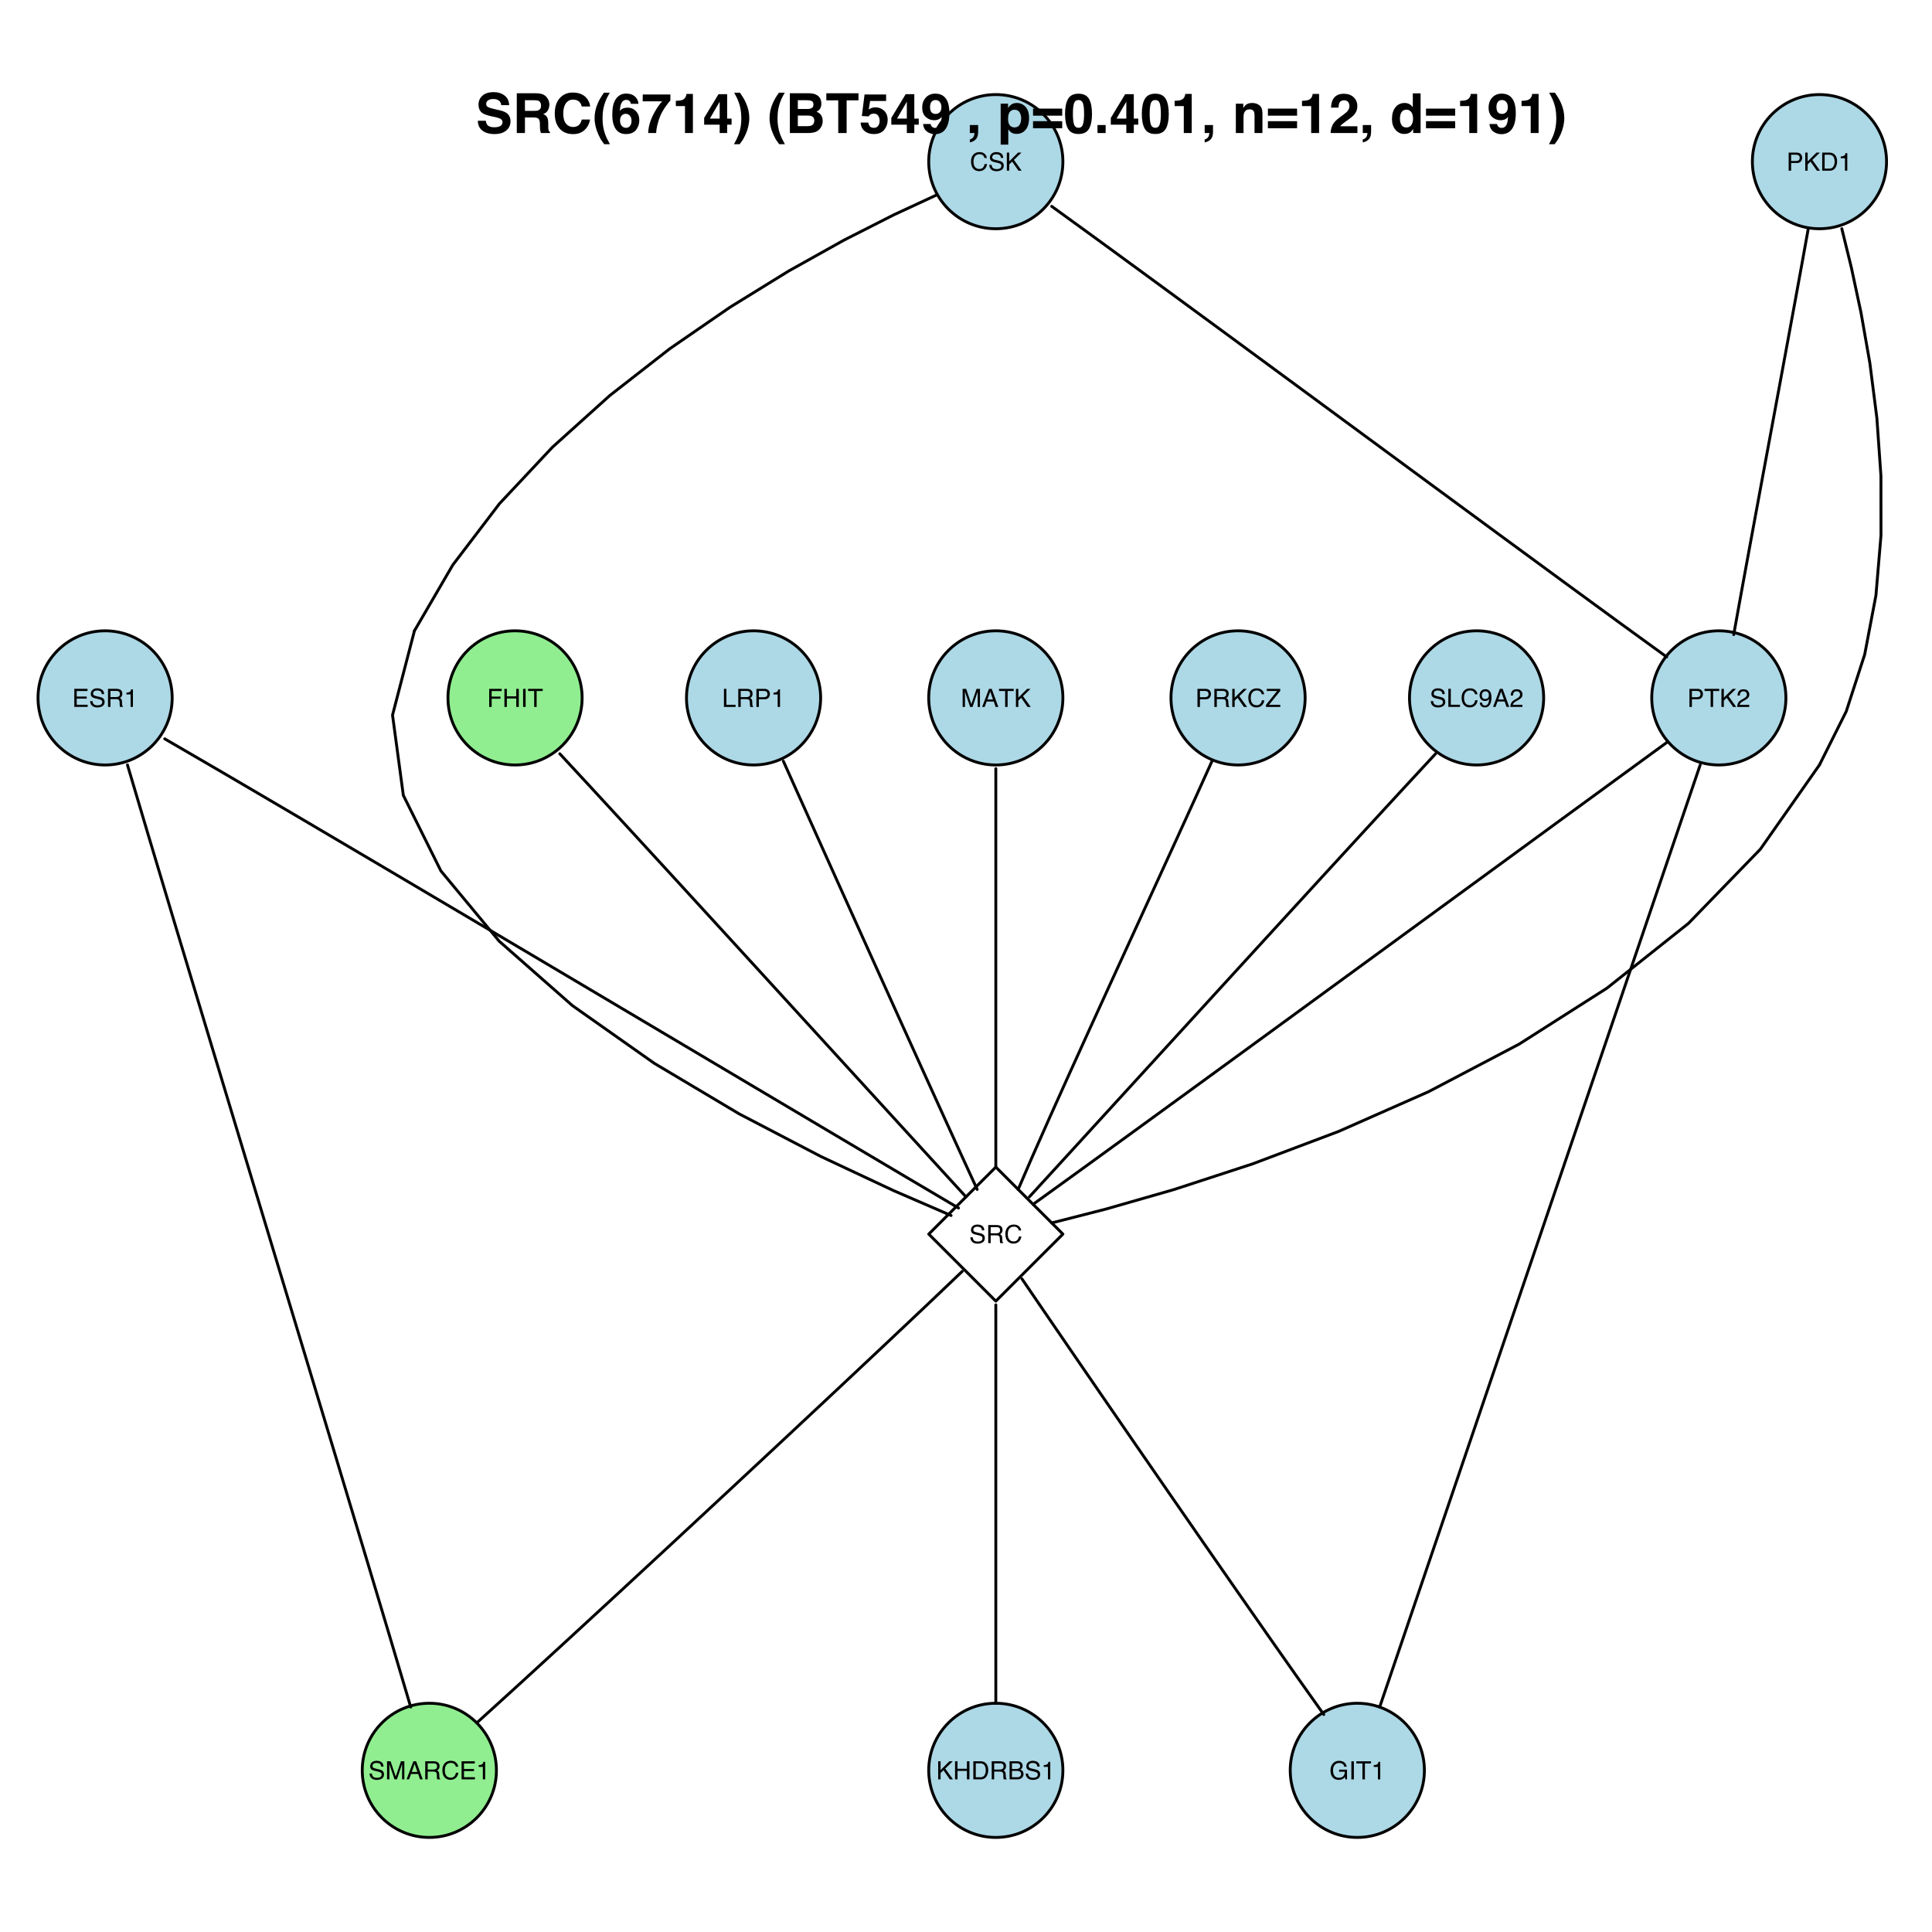 <?xml version="1.0" encoding="UTF-8"?>
<svg xmlns="http://www.w3.org/2000/svg" xmlns:xlink="http://www.w3.org/1999/xlink" width="504pt" height="504pt" viewBox="0 0 504 504" version="1.1">
<defs>
<g>
<symbol overflow="visible" id="glyph0-0">
<path style="stroke:none;" d="M 0.219 0 L 0.219 -4.719 L 3.953 -4.719 L 3.953 0 Z M 3.359 -0.594 L 3.359 -4.125 L 0.797 -4.125 L 0.797 -0.594 Z "/>
</symbol>
<symbol overflow="visible" id="glyph0-1">
<path style="stroke:none;" d="M 2.484 -4.844 C 3.086 -4.844 3.551 -4.688 3.875 -4.375 C 4.207 -4.062 4.391 -3.703 4.422 -3.297 L 3.812 -3.297 C 3.738 -3.609 3.594 -3.852 3.375 -4.031 C 3.164 -4.207 2.875 -4.297 2.5 -4.297 C 2.031 -4.297 1.648 -4.129 1.359 -3.797 C 1.078 -3.473 0.938 -2.973 0.938 -2.297 C 0.938 -1.742 1.066 -1.297 1.328 -0.953 C 1.586 -0.609 1.973 -0.438 2.484 -0.438 C 2.953 -0.438 3.312 -0.617 3.562 -0.984 C 3.688 -1.172 3.781 -1.422 3.844 -1.734 L 4.469 -1.734 C 4.414 -1.234 4.234 -0.816 3.922 -0.484 C 3.547 -0.078 3.039 0.125 2.406 0.125 C 1.852 0.125 1.395 -0.039 1.031 -0.375 C 0.539 -0.812 0.297 -1.488 0.297 -2.406 C 0.297 -3.102 0.477 -3.676 0.844 -4.125 C 1.238 -4.602 1.785 -4.844 2.484 -4.844 Z M 2.359 -4.844 Z "/>
</symbol>
<symbol overflow="visible" id="glyph0-2">
<path style="stroke:none;" d="M 0.922 -1.516 C 0.93 -1.254 0.992 -1.039 1.109 -0.875 C 1.316 -0.562 1.691 -0.406 2.234 -0.406 C 2.473 -0.406 2.691 -0.438 2.891 -0.5 C 3.266 -0.633 3.453 -0.875 3.453 -1.219 C 3.453 -1.477 3.375 -1.66 3.219 -1.766 C 3.051 -1.867 2.797 -1.961 2.453 -2.047 L 1.812 -2.188 C 1.395 -2.281 1.098 -2.383 0.922 -2.5 C 0.617 -2.695 0.469 -2.992 0.469 -3.391 C 0.469 -3.805 0.613 -4.148 0.906 -4.422 C 1.207 -4.703 1.625 -4.844 2.156 -4.844 C 2.656 -4.844 3.078 -4.723 3.422 -4.484 C 3.766 -4.242 3.938 -3.859 3.938 -3.328 L 3.344 -3.328 C 3.312 -3.586 3.242 -3.785 3.141 -3.922 C 2.941 -4.16 2.609 -4.281 2.141 -4.281 C 1.766 -4.281 1.492 -4.203 1.328 -4.047 C 1.16 -3.891 1.078 -3.707 1.078 -3.5 C 1.078 -3.258 1.176 -3.086 1.375 -2.984 C 1.5 -2.922 1.785 -2.836 2.234 -2.734 L 2.891 -2.578 C 3.211 -2.504 3.457 -2.406 3.625 -2.281 C 3.926 -2.062 4.078 -1.738 4.078 -1.312 C 4.078 -0.789 3.883 -0.414 3.5 -0.188 C 3.125 0.031 2.688 0.141 2.188 0.141 C 1.594 0.141 1.133 -0.008 0.812 -0.312 C 0.477 -0.613 0.312 -1.016 0.312 -1.516 Z M 2.203 -4.844 Z "/>
</symbol>
<symbol overflow="visible" id="glyph0-3">
<path style="stroke:none;" d="M 0.5 -4.719 L 1.125 -4.719 L 1.125 -2.422 L 3.422 -4.719 L 4.312 -4.719 L 2.344 -2.812 L 4.359 0 L 3.531 0 L 1.875 -2.375 L 1.125 -1.641 L 1.125 0 L 0.5 0 Z "/>
</symbol>
<symbol overflow="visible" id="glyph0-4">
<path style="stroke:none;" d="M 0.562 -4.719 L 4 -4.719 L 4 -4.141 L 1.188 -4.141 L 1.188 -2.703 L 3.797 -2.703 L 3.797 -2.156 L 1.188 -2.156 L 1.188 -0.562 L 4.047 -0.562 L 4.047 0 L 0.562 0 Z M 2.312 -4.719 Z "/>
</symbol>
<symbol overflow="visible" id="glyph0-5">
<path style="stroke:none;" d="M 2.688 -2.562 C 2.988 -2.562 3.227 -2.617 3.406 -2.734 C 3.582 -2.859 3.672 -3.078 3.672 -3.391 C 3.672 -3.723 3.547 -3.953 3.297 -4.078 C 3.172 -4.141 3 -4.172 2.781 -4.172 L 1.219 -4.172 L 1.219 -2.562 Z M 0.578 -4.719 L 2.766 -4.719 C 3.117 -4.719 3.414 -4.664 3.656 -4.562 C 4.094 -4.363 4.312 -3.992 4.312 -3.453 C 4.312 -3.16 4.254 -2.926 4.141 -2.75 C 4.023 -2.57 3.863 -2.426 3.656 -2.312 C 3.832 -2.238 3.969 -2.141 4.062 -2.016 C 4.156 -1.898 4.207 -1.703 4.219 -1.422 L 4.25 -0.797 C 4.25 -0.617 4.266 -0.484 4.297 -0.391 C 4.328 -0.242 4.395 -0.148 4.5 -0.109 L 4.5 0 L 3.719 0 C 3.695 -0.039 3.676 -0.094 3.656 -0.156 C 3.645 -0.219 3.633 -0.344 3.625 -0.531 L 3.594 -1.312 C 3.57 -1.625 3.457 -1.832 3.25 -1.938 C 3.125 -2 2.93 -2.031 2.672 -2.031 L 1.219 -2.031 L 1.219 0 L 0.578 0 Z "/>
</symbol>
<symbol overflow="visible" id="glyph0-6">
<path style="stroke:none;" d="M 0.625 -3.25 L 0.625 -3.703 C 1.039 -3.742 1.332 -3.812 1.5 -3.906 C 1.664 -4 1.789 -4.223 1.875 -4.578 L 2.328 -4.578 L 2.328 0 L 1.719 0 L 1.719 -3.25 Z "/>
</symbol>
<symbol overflow="visible" id="glyph0-7">
<path style="stroke:none;" d="M 0.562 -4.719 L 3.828 -4.719 L 3.828 -4.141 L 1.203 -4.141 L 1.203 -2.703 L 3.516 -2.703 L 3.516 -2.141 L 1.203 -2.141 L 1.203 0 L 0.562 0 Z "/>
</symbol>
<symbol overflow="visible" id="glyph0-8">
<path style="stroke:none;" d="M 0.516 -4.719 L 1.156 -4.719 L 1.156 -2.766 L 3.609 -2.766 L 3.609 -4.719 L 4.266 -4.719 L 4.266 0 L 3.609 0 L 3.609 -2.203 L 1.156 -2.203 L 1.156 0 L 0.516 0 Z "/>
</symbol>
<symbol overflow="visible" id="glyph0-9">
<path style="stroke:none;" d="M 0.641 -4.719 L 1.297 -4.719 L 1.297 0 L 0.641 0 Z "/>
</symbol>
<symbol overflow="visible" id="glyph0-10">
<path style="stroke:none;" d="M 3.938 -4.719 L 3.938 -4.156 L 2.344 -4.156 L 2.344 0 L 1.703 0 L 1.703 -4.156 L 0.109 -4.156 L 0.109 -4.719 Z "/>
</symbol>
<symbol overflow="visible" id="glyph0-11">
<path style="stroke:none;" d="M 0.5 -4.719 L 1.141 -4.719 L 1.141 -0.562 L 3.531 -0.562 L 3.531 0 L 0.5 0 Z "/>
</symbol>
<symbol overflow="visible" id="glyph0-12">
<path style="stroke:none;" d="M 0.562 -4.719 L 2.688 -4.719 C 3.102 -4.719 3.438 -4.598 3.688 -4.359 C 3.945 -4.129 4.078 -3.797 4.078 -3.359 C 4.078 -2.992 3.961 -2.676 3.734 -2.406 C 3.504 -2.133 3.156 -2 2.688 -2 L 1.203 -2 L 1.203 0 L 0.562 0 Z M 3.438 -3.359 C 3.438 -3.711 3.305 -3.945 3.047 -4.062 C 2.91 -4.133 2.719 -4.172 2.469 -4.172 L 1.203 -4.172 L 1.203 -2.531 L 2.469 -2.531 C 2.758 -2.531 2.992 -2.594 3.172 -2.719 C 3.348 -2.844 3.438 -3.055 3.438 -3.359 Z "/>
</symbol>
<symbol overflow="visible" id="glyph0-13">
<path style="stroke:none;" d="M 0.484 -4.719 L 1.406 -4.719 L 2.75 -0.734 L 4.109 -4.719 L 5 -4.719 L 5 0 L 4.406 0 L 4.406 -2.781 C 4.406 -2.875 4.406 -3.031 4.406 -3.25 C 4.406 -3.477 4.406 -3.723 4.406 -3.984 L 3.062 0 L 2.438 0 L 1.078 -3.984 L 1.078 -3.828 C 1.078 -3.711 1.078 -3.535 1.078 -3.297 C 1.086 -3.066 1.094 -2.895 1.094 -2.781 L 1.094 0 L 0.484 0 Z "/>
</symbol>
<symbol overflow="visible" id="glyph0-14">
<path style="stroke:none;" d="M 2.922 -1.938 L 2.203 -4.016 L 1.453 -1.938 Z M 1.875 -4.719 L 2.594 -4.719 L 4.312 0 L 3.609 0 L 3.125 -1.406 L 1.266 -1.406 L 0.75 0 L 0.094 0 Z M 2.203 -4.719 Z "/>
</symbol>
<symbol overflow="visible" id="glyph0-15">
<path style="stroke:none;" d="M 2.312 -0.547 C 2.531 -0.547 2.707 -0.566 2.844 -0.609 C 3.094 -0.691 3.297 -0.852 3.453 -1.094 C 3.578 -1.281 3.672 -1.523 3.734 -1.828 C 3.766 -2.004 3.781 -2.172 3.781 -2.328 C 3.781 -2.91 3.66 -3.363 3.422 -3.688 C 3.191 -4.008 2.82 -4.172 2.312 -4.172 L 1.172 -4.172 L 1.172 -0.547 Z M 0.531 -4.719 L 2.438 -4.719 C 3.094 -4.719 3.598 -4.488 3.953 -4.031 C 4.266 -3.613 4.422 -3.082 4.422 -2.438 C 4.422 -1.938 4.328 -1.484 4.141 -1.078 C 3.816 -0.359 3.25 0 2.438 0 L 0.531 0 Z "/>
</symbol>
<symbol overflow="visible" id="glyph0-16">
<path style="stroke:none;" d="M 0.156 -0.531 L 3.047 -4.156 L 0.359 -4.156 L 0.359 -4.719 L 3.875 -4.719 L 3.875 -4.172 L 0.953 -0.562 L 3.875 -0.562 L 3.875 0 L 0.156 0 Z M 2.109 -4.719 Z "/>
</symbol>
<symbol overflow="visible" id="glyph0-17">
<path style="stroke:none;" d="M 0.203 0 C 0.223 -0.395 0.305 -0.738 0.453 -1.031 C 0.598 -1.32 0.875 -1.586 1.281 -1.828 L 1.906 -2.188 C 2.176 -2.352 2.367 -2.492 2.484 -2.609 C 2.66 -2.785 2.75 -2.988 2.75 -3.219 C 2.75 -3.477 2.664 -3.688 2.5 -3.844 C 2.344 -4 2.129 -4.078 1.859 -4.078 C 1.461 -4.078 1.191 -3.93 1.047 -3.641 C 0.961 -3.473 0.914 -3.25 0.906 -2.969 L 0.312 -2.969 C 0.32 -3.363 0.398 -3.691 0.547 -3.953 C 0.797 -4.391 1.234 -4.609 1.859 -4.609 C 2.391 -4.609 2.773 -4.469 3.016 -4.188 C 3.266 -3.906 3.391 -3.586 3.391 -3.234 C 3.391 -2.867 3.258 -2.555 3 -2.297 C 2.844 -2.141 2.57 -1.953 2.188 -1.734 L 1.75 -1.5 C 1.539 -1.383 1.375 -1.273 1.25 -1.172 C 1.039 -0.984 0.906 -0.773 0.844 -0.547 L 3.359 -0.547 L 3.359 0 Z "/>
</symbol>
<symbol overflow="visible" id="glyph0-18">
<path style="stroke:none;" d="M 0.875 -1.109 C 0.895 -0.785 1.02 -0.566 1.25 -0.453 C 1.363 -0.391 1.492 -0.359 1.641 -0.359 C 1.922 -0.359 2.156 -0.473 2.344 -0.703 C 2.539 -0.93 2.68 -1.395 2.766 -2.094 C 2.629 -1.895 2.469 -1.754 2.281 -1.672 C 2.094 -1.586 1.891 -1.547 1.672 -1.547 C 1.234 -1.547 0.883 -1.68 0.625 -1.953 C 0.363 -2.234 0.234 -2.594 0.234 -3.031 C 0.234 -3.445 0.359 -3.812 0.609 -4.125 C 0.867 -4.445 1.25 -4.609 1.75 -4.609 C 2.414 -4.609 2.875 -4.305 3.125 -3.703 C 3.27 -3.367 3.344 -2.953 3.344 -2.453 C 3.344 -1.891 3.258 -1.391 3.094 -0.953 C 2.812 -0.234 2.332 0.125 1.656 0.125 C 1.207 0.125 0.867 0.008 0.641 -0.219 C 0.41 -0.457 0.297 -0.754 0.297 -1.109 Z M 1.75 -2.062 C 1.977 -2.062 2.188 -2.133 2.375 -2.281 C 2.562 -2.438 2.656 -2.703 2.656 -3.078 C 2.656 -3.41 2.57 -3.66 2.406 -3.828 C 2.238 -3.992 2.02 -4.078 1.75 -4.078 C 1.469 -4.078 1.242 -3.984 1.078 -3.797 C 0.91 -3.609 0.828 -3.352 0.828 -3.031 C 0.828 -2.727 0.898 -2.488 1.047 -2.312 C 1.191 -2.145 1.426 -2.062 1.75 -2.062 Z "/>
</symbol>
<symbol overflow="visible" id="glyph0-19">
<path style="stroke:none;" d="M 2.281 -2.719 C 2.539 -2.719 2.75 -2.758 2.906 -2.844 C 3.133 -2.957 3.25 -3.164 3.25 -3.469 C 3.25 -3.781 3.125 -3.988 2.875 -4.094 C 2.738 -4.156 2.531 -4.188 2.25 -4.188 L 1.109 -4.188 L 1.109 -2.719 Z M 2.484 -0.547 C 2.879 -0.547 3.16 -0.66 3.328 -0.891 C 3.43 -1.035 3.484 -1.207 3.484 -1.406 C 3.484 -1.75 3.332 -1.984 3.031 -2.109 C 2.863 -2.172 2.645 -2.203 2.375 -2.203 L 1.109 -2.203 L 1.109 -0.547 Z M 0.484 -4.719 L 2.516 -4.719 C 3.066 -4.719 3.457 -4.551 3.688 -4.219 C 3.82 -4.031 3.891 -3.805 3.891 -3.547 C 3.891 -3.254 3.805 -3.008 3.641 -2.812 C 3.555 -2.719 3.43 -2.629 3.266 -2.547 C 3.504 -2.453 3.688 -2.348 3.812 -2.234 C 4.02 -2.023 4.125 -1.738 4.125 -1.375 C 4.125 -1.07 4.031 -0.797 3.844 -0.547 C 3.551 -0.18 3.098 0 2.484 0 L 0.484 0 Z "/>
</symbol>
<symbol overflow="visible" id="glyph0-20">
<path style="stroke:none;" d="M 2.547 -4.844 C 2.984 -4.844 3.363 -4.754 3.688 -4.578 C 4.156 -4.336 4.441 -3.91 4.547 -3.297 L 3.922 -3.297 C 3.836 -3.641 3.676 -3.891 3.438 -4.047 C 3.195 -4.203 2.895 -4.281 2.531 -4.281 C 2.094 -4.281 1.723 -4.113 1.422 -3.781 C 1.117 -3.457 0.969 -2.973 0.969 -2.328 C 0.969 -1.766 1.094 -1.305 1.344 -0.953 C 1.594 -0.598 1.992 -0.422 2.547 -0.422 C 2.973 -0.422 3.328 -0.547 3.609 -0.797 C 3.891 -1.047 4.031 -1.445 4.031 -2 L 2.562 -2 L 2.562 -2.531 L 4.625 -2.531 L 4.625 0 L 4.219 0 L 4.062 -0.609 C 3.844 -0.367 3.648 -0.203 3.484 -0.109 C 3.203 0.047 2.848 0.125 2.422 0.125 C 1.859 0.125 1.375 -0.055 0.969 -0.422 C 0.531 -0.867 0.312 -1.488 0.312 -2.281 C 0.312 -3.07 0.523 -3.703 0.953 -4.172 C 1.367 -4.617 1.898 -4.844 2.547 -4.844 Z M 2.438 -4.844 Z "/>
</symbol>
<symbol overflow="visible" id="glyph1-0">
<path style="stroke:none;" d="M 1.078 0 L 1.078 -10.375 L 9.438 -10.375 L 9.438 0 Z M 8.141 -1.297 L 8.141 -9.078 L 2.375 -9.078 L 2.375 -1.297 Z "/>
</symbol>
<symbol overflow="visible" id="glyph1-1">
<path style="stroke:none;" d="M 2.672 -3.203 C 2.734 -2.723 2.859 -2.367 3.047 -2.141 C 3.398 -1.711 4.004 -1.5 4.859 -1.5 C 5.367 -1.5 5.785 -1.555 6.109 -1.672 C 6.711 -1.879 7.016 -2.281 7.016 -2.875 C 7.016 -3.219 6.863 -3.484 6.562 -3.672 C 6.258 -3.848 5.789 -4.008 5.156 -4.156 L 4.047 -4.391 C 2.973 -4.641 2.227 -4.906 1.812 -5.188 C 1.113 -5.664 0.766 -6.414 0.766 -7.438 C 0.766 -8.363 1.102 -9.133 1.781 -9.75 C 2.457 -10.363 3.445 -10.672 4.75 -10.672 C 5.844 -10.672 6.773 -10.379 7.547 -9.797 C 8.316 -9.223 8.723 -8.383 8.766 -7.281 L 6.688 -7.281 C 6.645 -7.906 6.367 -8.348 5.859 -8.609 C 5.523 -8.785 5.109 -8.875 4.609 -8.875 C 4.047 -8.875 3.598 -8.758 3.266 -8.531 C 2.93 -8.301 2.766 -7.988 2.766 -7.594 C 2.766 -7.219 2.93 -6.941 3.266 -6.766 C 3.473 -6.641 3.922 -6.492 4.609 -6.328 L 6.406 -5.906 C 7.188 -5.719 7.773 -5.469 8.172 -5.156 C 8.797 -4.664 9.109 -3.957 9.109 -3.031 C 9.109 -2.082 8.742 -1.297 8.016 -0.672 C 7.285 -0.047 6.258 0.266 4.938 0.266 C 3.594 0.266 2.531 -0.039 1.75 -0.656 C 0.977 -1.27 0.594 -2.117 0.594 -3.203 Z M 4.766 -10.688 Z "/>
</symbol>
<symbol overflow="visible" id="glyph1-2">
<path style="stroke:none;" d="M 3.266 -8.562 L 3.266 -5.781 L 5.719 -5.781 C 6.207 -5.781 6.57 -5.836 6.812 -5.953 C 7.25 -6.148 7.469 -6.539 7.469 -7.125 C 7.469 -7.75 7.258 -8.172 6.844 -8.391 C 6.602 -8.504 6.25 -8.562 5.781 -8.562 Z M 6.234 -10.375 C 6.961 -10.352 7.52 -10.258 7.906 -10.094 C 8.301 -9.938 8.633 -9.695 8.906 -9.375 C 9.133 -9.113 9.312 -8.82 9.438 -8.5 C 9.57 -8.188 9.641 -7.828 9.641 -7.422 C 9.641 -6.922 9.516 -6.43 9.266 -5.953 C 9.016 -5.484 8.602 -5.148 8.031 -4.953 C 8.508 -4.754 8.848 -4.477 9.047 -4.125 C 9.242 -3.781 9.344 -3.242 9.344 -2.516 L 9.344 -1.812 C 9.344 -1.344 9.363 -1.02 9.406 -0.844 C 9.457 -0.582 9.586 -0.391 9.797 -0.266 L 9.797 0 L 7.422 0 C 7.348 -0.227 7.301 -0.414 7.281 -0.562 C 7.219 -0.844 7.188 -1.141 7.188 -1.453 L 7.172 -2.406 C 7.16 -3.07 7.035 -3.516 6.797 -3.734 C 6.566 -3.953 6.133 -4.062 5.5 -4.062 L 3.266 -4.062 L 3.266 0 L 1.141 0 L 1.141 -10.375 Z "/>
</symbol>
<symbol overflow="visible" id="glyph1-3">
<path style="stroke:none;" d="M 0.641 -5.094 C 0.641 -6.906 1.129 -8.301 2.109 -9.281 C 2.953 -10.133 4.023 -10.562 5.328 -10.562 C 7.066 -10.562 8.344 -9.988 9.156 -8.844 C 9.594 -8.207 9.832 -7.566 9.875 -6.922 L 7.703 -6.922 C 7.555 -7.41 7.375 -7.785 7.156 -8.047 C 6.758 -8.492 6.176 -8.719 5.406 -8.719 C 4.625 -8.719 4.004 -8.398 3.547 -7.766 C 3.086 -7.129 2.859 -6.227 2.859 -5.062 C 2.859 -3.895 3.098 -3.02 3.578 -2.438 C 4.066 -1.863 4.68 -1.578 5.422 -1.578 C 6.18 -1.578 6.758 -1.828 7.156 -2.328 C 7.375 -2.598 7.555 -3 7.703 -3.531 L 9.844 -3.531 C 9.656 -2.406 9.176 -1.488 8.406 -0.781 C 7.633 -0.07 6.645 0.281 5.438 0.281 C 3.945 0.281 2.773 -0.191 1.922 -1.141 C 1.066 -2.109 0.641 -3.426 0.641 -5.094 Z M 5.266 -10.688 Z "/>
</symbol>
<symbol overflow="visible" id="glyph1-4">
<path style="stroke:none;" d="M 1.453 -7.75 C 1.816 -8.613 2.359 -9.539 3.078 -10.531 L 4.594 -10.531 L 4.156 -9.75 C 3.562 -8.664 3.148 -7.531 2.922 -6.344 C 2.773 -5.562 2.703 -4.711 2.703 -3.797 C 2.703 -2.359 2.91 -1.039 3.328 0.156 C 3.566 0.875 4 1.789 4.625 2.906 L 3.141 2.906 L 2.641 2.219 C 2.316 1.812 1.973 1.195 1.609 0.375 C 0.953 -1.082 0.625 -2.516 0.625 -3.922 C 0.625 -5.211 0.898 -6.488 1.453 -7.75 Z "/>
</symbol>
<symbol overflow="visible" id="glyph1-5">
<path style="stroke:none;" d="M 2.469 -3.234 C 2.469 -2.68 2.613 -2.227 2.906 -1.875 C 3.195 -1.531 3.57 -1.359 4.031 -1.359 C 4.477 -1.359 4.828 -1.523 5.078 -1.859 C 5.336 -2.203 5.469 -2.641 5.469 -3.172 C 5.469 -3.766 5.32 -4.219 5.031 -4.531 C 4.738 -4.852 4.379 -5.016 3.953 -5.016 C 3.617 -5.016 3.316 -4.91 3.047 -4.703 C 2.66 -4.398 2.469 -3.91 2.469 -3.234 Z M 5.281 -7.625 C 5.281 -7.789 5.219 -7.973 5.094 -8.172 C 4.875 -8.492 4.547 -8.656 4.109 -8.656 C 3.461 -8.656 3 -8.289 2.719 -7.562 C 2.57 -7.156 2.469 -6.555 2.406 -5.766 C 2.656 -6.066 2.941 -6.285 3.266 -6.422 C 3.598 -6.555 3.977 -6.625 4.406 -6.625 C 5.312 -6.625 6.051 -6.316 6.625 -5.703 C 7.207 -5.086 7.5 -4.301 7.5 -3.344 C 7.5 -2.383 7.211 -1.539 6.641 -0.812 C 6.078 -0.094 5.195 0.266 4 0.266 C 2.719 0.266 1.77 -0.27 1.156 -1.344 C 0.688 -2.188 0.453 -3.27 0.453 -4.594 C 0.453 -5.375 0.484 -6.008 0.547 -6.5 C 0.66 -7.363 0.891 -8.082 1.234 -8.656 C 1.523 -9.145 1.906 -9.539 2.375 -9.844 C 2.844 -10.145 3.406 -10.297 4.062 -10.297 C 5.008 -10.297 5.766 -10.051 6.328 -9.562 C 6.891 -9.082 7.207 -8.438 7.281 -7.625 Z "/>
</symbol>
<symbol overflow="visible" id="glyph1-6">
<path style="stroke:none;" d="M 7.594 -8.5 C 7.289 -8.195 6.875 -7.664 6.344 -6.906 C 5.812 -6.156 5.363 -5.379 5 -4.578 C 4.719 -3.941 4.461 -3.164 4.234 -2.25 C 4.004 -1.332 3.891 -0.582 3.891 0 L 1.797 0 C 1.859 -1.832 2.461 -3.734 3.609 -5.703 C 4.336 -6.93 4.953 -7.785 5.453 -8.266 L 0.359 -8.266 L 0.391 -10.062 L 7.594 -10.062 Z "/>
</symbol>
<symbol overflow="visible" id="glyph1-7">
<path style="stroke:none;" d="M 1 -7.031 L 1 -8.406 C 1.633 -8.426 2.078 -8.469 2.328 -8.531 C 2.734 -8.613 3.062 -8.789 3.312 -9.062 C 3.488 -9.238 3.617 -9.484 3.703 -9.797 C 3.754 -9.973 3.781 -10.109 3.781 -10.203 L 5.453 -10.203 L 5.453 0 L 3.391 0 L 3.391 -7.031 Z "/>
</symbol>
<symbol overflow="visible" id="glyph1-8">
<path style="stroke:none;" d="M 7.531 -2.188 L 6.375 -2.188 L 6.375 0 L 4.422 0 L 4.422 -2.188 L 0.375 -2.188 L 0.375 -3.953 L 4.125 -10.141 L 6.375 -10.141 L 6.375 -3.766 L 7.531 -3.766 Z M 4.422 -3.766 L 4.422 -8.172 L 1.859 -3.766 Z "/>
</symbol>
<symbol overflow="visible" id="glyph1-9">
<path style="stroke:none;" d="M 1.688 -10.531 C 2.406 -9.539 2.945 -8.613 3.312 -7.75 C 3.863 -6.488 4.141 -5.211 4.141 -3.922 C 4.141 -2.516 3.816 -1.082 3.172 0.375 C 2.797 1.195 2.445 1.812 2.125 2.219 L 1.625 2.906 L 0.141 2.906 C 0.766 1.789 1.195 0.875 1.438 0.156 C 1.852 -1.039 2.062 -2.359 2.062 -3.797 C 2.062 -4.711 1.988 -5.562 1.844 -6.344 C 1.613 -7.531 1.203 -8.664 0.609 -9.75 L 0.188 -10.531 Z "/>
</symbol>
<symbol overflow="visible" id="glyph1-10">
<path style="stroke:none;" d=""/>
</symbol>
<symbol overflow="visible" id="glyph1-11">
<path style="stroke:none;" d="M 3.203 -8.562 L 3.203 -6.281 L 5.75 -6.281 C 6.195 -6.281 6.562 -6.363 6.844 -6.531 C 7.133 -6.707 7.281 -7.016 7.281 -7.453 C 7.281 -7.93 7.094 -8.25 6.719 -8.406 C 6.395 -8.508 5.984 -8.562 5.484 -8.562 Z M 3.203 -4.562 L 3.203 -1.797 L 5.75 -1.797 C 6.195 -1.797 6.551 -1.859 6.812 -1.984 C 7.27 -2.211 7.5 -2.645 7.5 -3.281 C 7.5 -3.82 7.273 -4.191 6.828 -4.391 C 6.578 -4.504 6.227 -4.562 5.781 -4.562 Z M 6.172 -10.375 C 7.441 -10.352 8.344 -9.984 8.875 -9.266 C 9.188 -8.828 9.344 -8.301 9.344 -7.688 C 9.344 -7.051 9.188 -6.539 8.875 -6.156 C 8.695 -5.938 8.43 -5.738 8.078 -5.562 C 8.609 -5.375 9.008 -5.07 9.281 -4.656 C 9.551 -4.238 9.688 -3.727 9.688 -3.125 C 9.688 -2.508 9.531 -1.961 9.219 -1.484 C 9.02 -1.148 8.773 -0.875 8.484 -0.656 C 8.148 -0.406 7.754 -0.234 7.297 -0.141 C 6.848 -0.047 6.359 0 5.828 0 L 1.125 0 L 1.125 -10.375 Z "/>
</symbol>
<symbol overflow="visible" id="glyph1-12">
<path style="stroke:none;" d="M 8.625 -10.375 L 8.625 -8.531 L 5.531 -8.531 L 5.531 0 L 3.344 0 L 3.344 -8.531 L 0.234 -8.531 L 0.234 -10.375 Z "/>
</symbol>
<symbol overflow="visible" id="glyph1-13">
<path style="stroke:none;" d="M 2.375 -2.734 C 2.457 -2.297 2.609 -1.957 2.828 -1.719 C 3.055 -1.477 3.383 -1.359 3.812 -1.359 C 4.312 -1.359 4.691 -1.531 4.953 -1.875 C 5.211 -2.227 5.344 -2.672 5.344 -3.203 C 5.344 -3.723 5.219 -4.16 4.969 -4.516 C 4.727 -4.879 4.352 -5.062 3.844 -5.062 C 3.594 -5.062 3.379 -5.031 3.203 -4.969 C 2.891 -4.852 2.656 -4.645 2.5 -4.344 L 0.703 -4.438 L 1.406 -10.062 L 7.031 -10.062 L 7.031 -8.359 L 2.859 -8.359 L 2.5 -6.141 C 2.812 -6.336 3.051 -6.469 3.219 -6.531 C 3.508 -6.645 3.863 -6.703 4.281 -6.703 C 5.125 -6.703 5.859 -6.414 6.484 -5.844 C 7.117 -5.281 7.438 -4.457 7.438 -3.375 C 7.438 -2.426 7.133 -1.582 6.531 -0.844 C 5.926 -0.102 5.02 0.266 3.812 0.266 C 2.844 0.266 2.047 0.004 1.422 -0.516 C 0.797 -1.035 0.445 -1.773 0.375 -2.734 Z "/>
</symbol>
<symbol overflow="visible" id="glyph1-14">
<path style="stroke:none;" d="M 0.422 -6.609 C 0.422 -7.703 0.738 -8.586 1.375 -9.266 C 2.008 -9.941 2.828 -10.281 3.828 -10.281 C 5.379 -10.281 6.445 -9.594 7.031 -8.219 C 7.352 -7.445 7.516 -6.426 7.516 -5.156 C 7.516 -3.914 7.359 -2.883 7.047 -2.062 C 6.441 -0.488 5.344 0.297 3.75 0.297 C 2.977 0.297 2.285 0.07 1.672 -0.375 C 1.066 -0.832 0.723 -1.492 0.641 -2.359 L 2.625 -2.359 C 2.676 -2.055 2.801 -1.812 3 -1.625 C 3.207 -1.438 3.484 -1.344 3.828 -1.344 C 4.492 -1.344 4.957 -1.711 5.219 -2.453 C 5.363 -2.848 5.457 -3.438 5.5 -4.219 C 5.312 -3.988 5.117 -3.812 4.922 -3.688 C 4.547 -3.457 4.082 -3.344 3.531 -3.344 C 2.719 -3.344 1.992 -3.625 1.359 -4.188 C 0.734 -4.75 0.422 -5.555 0.422 -6.609 Z M 3.969 -4.984 C 4.238 -4.984 4.5 -5.062 4.75 -5.219 C 5.207 -5.508 5.438 -6.016 5.438 -6.734 C 5.438 -7.305 5.301 -7.758 5.031 -8.094 C 4.758 -8.438 4.391 -8.609 3.922 -8.609 C 3.578 -8.609 3.281 -8.516 3.031 -8.328 C 2.656 -8.023 2.469 -7.516 2.469 -6.797 C 2.469 -6.191 2.586 -5.738 2.828 -5.438 C 3.078 -5.133 3.457 -4.984 3.969 -4.984 Z "/>
</symbol>
<symbol overflow="visible" id="glyph1-15">
<path style="stroke:none;" d="M 0.828 1.672 C 1.234 1.555 1.531 1.363 1.719 1.094 C 1.906 0.832 2.016 0.469 2.047 0 L 0.828 0 L 0.828 -2.094 L 3 -2.094 L 3 -0.281 C 3 0.039 2.957 0.375 2.875 0.719 C 2.789 1.062 2.633 1.363 2.406 1.625 C 2.156 1.895 1.859 2.098 1.516 2.234 C 1.18 2.367 0.953 2.438 0.828 2.438 Z "/>
</symbol>
<symbol overflow="visible" id="glyph1-16">
<path style="stroke:none;" d="M 6.219 -3.828 C 6.219 -4.422 6.082 -4.941 5.812 -5.391 C 5.539 -5.848 5.102 -6.078 4.5 -6.078 C 3.77 -6.078 3.27 -5.734 3 -5.047 C 2.863 -4.68 2.797 -4.219 2.797 -3.656 C 2.797 -2.77 3.031 -2.145 3.5 -1.781 C 3.781 -1.57 4.113 -1.469 4.5 -1.469 C 5.062 -1.469 5.488 -1.68 5.781 -2.109 C 6.07 -2.535 6.219 -3.109 6.219 -3.828 Z M 5.078 -7.844 C 5.973 -7.844 6.727 -7.508 7.344 -6.844 C 7.969 -6.188 8.281 -5.219 8.281 -3.938 C 8.281 -2.582 7.977 -1.551 7.375 -0.844 C 6.77 -0.133 5.988 0.219 5.031 0.219 C 4.414 0.219 3.91 0.066 3.516 -0.234 C 3.285 -0.41 3.066 -0.66 2.859 -0.984 L 2.859 3.016 L 0.875 3.016 L 0.875 -7.672 L 2.797 -7.672 L 2.797 -6.531 C 3.016 -6.863 3.242 -7.129 3.484 -7.328 C 3.93 -7.672 4.461 -7.844 5.078 -7.844 Z "/>
</symbol>
<symbol overflow="visible" id="glyph1-17">
<path style="stroke:none;" d="M 8.125 -6.375 L 8.125 -4.531 L 0.516 -4.531 L 0.516 -6.375 Z M 8.125 -3.094 L 8.125 -1.25 L 0.516 -1.25 L 0.516 -3.094 Z "/>
</symbol>
<symbol overflow="visible" id="glyph1-18">
<path style="stroke:none;" d="M 2.5 -5 C 2.5 -3.832 2.594 -2.938 2.781 -2.312 C 2.977 -1.688 3.375 -1.375 3.969 -1.375 C 4.562 -1.375 4.953 -1.688 5.141 -2.312 C 5.328 -2.938 5.422 -3.832 5.422 -5 C 5.422 -6.227 5.328 -7.133 5.141 -7.719 C 4.953 -8.312 4.562 -8.609 3.969 -8.609 C 3.375 -8.609 2.977 -8.312 2.781 -7.719 C 2.594 -7.133 2.5 -6.227 2.5 -5 Z M 3.969 -10.266 C 5.27 -10.266 6.18 -9.805 6.703 -8.891 C 7.223 -7.984 7.484 -6.688 7.484 -5 C 7.484 -3.312 7.223 -2.016 6.703 -1.109 C 6.18 -0.203 5.27 0.25 3.969 0.25 C 2.664 0.25 1.754 -0.203 1.234 -1.109 C 0.711 -2.016 0.453 -3.312 0.453 -5 C 0.453 -6.688 0.711 -7.984 1.234 -8.891 C 1.754 -9.805 2.664 -10.266 3.969 -10.266 Z "/>
</symbol>
<symbol overflow="visible" id="glyph1-19">
<path style="stroke:none;" d="M 0.906 -2.094 L 3.031 -2.094 L 3.031 0 L 0.906 0 Z "/>
</symbol>
<symbol overflow="visible" id="glyph1-20">
<path style="stroke:none;" d="M 5.188 -7.844 C 5.977 -7.844 6.625 -7.633 7.125 -7.219 C 7.633 -6.812 7.891 -6.125 7.891 -5.156 L 7.891 0 L 5.828 0 L 5.828 -4.656 C 5.828 -5.062 5.773 -5.375 5.672 -5.594 C 5.473 -5.988 5.098 -6.188 4.547 -6.188 C 3.867 -6.188 3.398 -5.895 3.141 -5.312 C 3.016 -5.008 2.953 -4.625 2.953 -4.156 L 2.953 0 L 0.953 0 L 0.953 -7.656 L 2.891 -7.656 L 2.891 -6.531 C 3.141 -6.926 3.379 -7.211 3.609 -7.391 C 4.023 -7.691 4.551 -7.844 5.188 -7.844 Z M 4.453 -7.875 Z "/>
</symbol>
<symbol overflow="visible" id="glyph1-21">
<path style="stroke:none;" d="M 0.453 0 C 0.473 -0.727 0.629 -1.395 0.922 -2 C 1.203 -2.688 1.879 -3.41 2.953 -4.172 C 3.867 -4.828 4.461 -5.297 4.734 -5.578 C 5.148 -6.023 5.359 -6.516 5.359 -7.047 C 5.359 -7.484 5.238 -7.844 5 -8.125 C 4.77 -8.406 4.43 -8.547 3.984 -8.547 C 3.367 -8.547 2.953 -8.32 2.734 -7.875 C 2.609 -7.613 2.535 -7.195 2.516 -6.625 L 0.562 -6.625 C 0.594 -7.488 0.75 -8.188 1.031 -8.719 C 1.57 -9.738 2.523 -10.25 3.891 -10.25 C 4.961 -10.25 5.816 -9.945 6.453 -9.344 C 7.098 -8.75 7.422 -7.961 7.422 -6.984 C 7.422 -6.223 7.191 -5.551 6.734 -4.969 C 6.441 -4.57 5.957 -4.141 5.281 -3.672 L 4.484 -3.094 C 3.984 -2.738 3.641 -2.477 3.453 -2.312 C 3.266 -2.156 3.109 -1.973 2.984 -1.766 L 7.438 -1.766 L 7.438 0 Z "/>
</symbol>
<symbol overflow="visible" id="glyph1-22">
<path style="stroke:none;" d="M 3.766 -7.844 C 4.223 -7.844 4.633 -7.738 5 -7.531 C 5.363 -7.332 5.656 -7.055 5.875 -6.703 L 5.875 -10.359 L 7.906 -10.359 L 7.906 0 L 5.969 0 L 5.969 -1.062 C 5.676 -0.602 5.348 -0.27 4.984 -0.062 C 4.617 0.133 4.164 0.234 3.625 0.234 C 2.727 0.234 1.973 -0.125 1.359 -0.844 C 0.742 -1.57 0.438 -2.504 0.438 -3.641 C 0.438 -4.941 0.738 -5.969 1.344 -6.719 C 1.945 -7.469 2.754 -7.844 3.766 -7.844 Z M 4.203 -1.453 C 4.766 -1.453 5.191 -1.66 5.484 -2.078 C 5.785 -2.504 5.938 -3.051 5.938 -3.719 C 5.938 -4.656 5.695 -5.328 5.219 -5.734 C 4.938 -5.973 4.602 -6.094 4.219 -6.094 C 3.625 -6.094 3.191 -5.867 2.922 -5.422 C 2.648 -4.984 2.516 -4.438 2.516 -3.781 C 2.516 -3.07 2.648 -2.504 2.922 -2.078 C 3.203 -1.66 3.629 -1.453 4.203 -1.453 Z "/>
</symbol>
</g>
</defs>
<g id="surface11663">
<rect x="0" y="0" width="504" height="504" style="fill:rgb(100%,100%,100%);fill-opacity:1;stroke:none;"/>
<path style="fill-rule:nonzero;fill:rgb(67.843%,84.706%,90.196%);fill-opacity:1;stroke-width:0.75;stroke-linecap:round;stroke-linejoin:round;stroke:rgb(0%,0%,0%);stroke-opacity:1;stroke-miterlimit:10;" d="M 277.277 42.172 C 277.277 51.836 269.441 59.672 259.777 59.672 C 250.113 59.672 242.277 51.836 242.277 42.172 C 242.277 32.508 250.113 24.672 259.777 24.672 C 269.441 24.672 277.277 32.508 277.277 42.172 "/>
<path style="fill-rule:nonzero;fill:rgb(67.843%,84.706%,90.196%);fill-opacity:1;stroke-width:0.75;stroke-linecap:round;stroke-linejoin:round;stroke:rgb(0%,0%,0%);stroke-opacity:1;stroke-miterlimit:10;" d="M 44.918 182.059 C 44.918 191.723 37.082 199.559 27.418 199.559 C 17.75 199.559 9.918 191.723 9.918 182.059 C 9.918 172.391 17.75 164.559 27.418 164.559 C 37.082 164.559 44.918 172.391 44.918 182.059 "/>
<path style="fill-rule:nonzero;fill:rgb(56.471%,93.333%,56.471%);fill-opacity:1;stroke-width:0.75;stroke-linecap:round;stroke-linejoin:round;stroke:rgb(0%,0%,0%);stroke-opacity:1;stroke-miterlimit:10;" d="M 151.859 182.059 C 151.859 191.723 144.027 199.559 134.359 199.559 C 124.695 199.559 116.859 191.723 116.859 182.059 C 116.859 172.391 124.695 164.559 134.359 164.559 C 144.027 164.559 151.859 172.391 151.859 182.059 "/>
<path style="fill-rule:nonzero;fill:rgb(67.843%,84.706%,90.196%);fill-opacity:1;stroke-width:0.75;stroke-linecap:round;stroke-linejoin:round;stroke:rgb(0%,0%,0%);stroke-opacity:1;stroke-miterlimit:10;" d="M 214.082 182.059 C 214.082 191.723 206.25 199.559 196.582 199.559 C 186.918 199.559 179.082 191.723 179.082 182.059 C 179.082 172.391 186.918 164.559 196.582 164.559 C 206.25 164.559 214.082 172.391 214.082 182.059 "/>
<path style="fill-rule:nonzero;fill:rgb(67.843%,84.706%,90.196%);fill-opacity:1;stroke-width:0.75;stroke-linecap:round;stroke-linejoin:round;stroke:rgb(0%,0%,0%);stroke-opacity:1;stroke-miterlimit:10;" d="M 277.277 182.059 C 277.277 191.723 269.441 199.559 259.777 199.559 C 250.113 199.559 242.277 191.723 242.277 182.059 C 242.277 172.391 250.113 164.559 259.777 164.559 C 269.441 164.559 277.277 172.391 277.277 182.059 "/>
<path style="fill-rule:nonzero;fill:rgb(67.843%,84.706%,90.196%);fill-opacity:1;stroke-width:0.75;stroke-linecap:round;stroke-linejoin:round;stroke:rgb(0%,0%,0%);stroke-opacity:1;stroke-miterlimit:10;" d="M 492.141 42.172 C 492.141 51.836 484.305 59.672 474.641 59.672 C 464.973 59.672 457.141 51.836 457.141 42.172 C 457.141 32.508 464.973 24.672 474.641 24.672 C 484.305 24.672 492.141 32.508 492.141 42.172 "/>
<path style="fill-rule:nonzero;fill:rgb(67.843%,84.706%,90.196%);fill-opacity:1;stroke-width:0.75;stroke-linecap:round;stroke-linejoin:round;stroke:rgb(0%,0%,0%);stroke-opacity:1;stroke-miterlimit:10;" d="M 340.473 182.059 C 340.473 191.723 332.637 199.559 322.973 199.559 C 313.309 199.559 305.473 191.723 305.473 182.059 C 305.473 172.391 313.309 164.559 322.973 164.559 C 332.637 164.559 340.473 172.391 340.473 182.059 "/>
<path style="fill-rule:nonzero;fill:rgb(67.843%,84.706%,90.196%);fill-opacity:1;stroke-width:0.75;stroke-linecap:round;stroke-linejoin:round;stroke:rgb(0%,0%,0%);stroke-opacity:1;stroke-miterlimit:10;" d="M 465.891 182.059 C 465.891 191.723 458.055 199.559 448.391 199.559 C 438.723 199.559 430.891 191.723 430.891 182.059 C 430.891 172.391 438.723 164.559 448.391 164.559 C 458.055 164.559 465.891 172.391 465.891 182.059 "/>
<path style="fill-rule:nonzero;fill:rgb(67.843%,84.706%,90.196%);fill-opacity:1;stroke-width:0.75;stroke-linecap:round;stroke-linejoin:round;stroke:rgb(0%,0%,0%);stroke-opacity:1;stroke-miterlimit:10;" d="M 402.695 182.059 C 402.695 191.723 394.859 199.559 385.195 199.559 C 375.531 199.559 367.695 191.723 367.695 182.059 C 367.695 172.391 375.531 164.559 385.195 164.559 C 394.859 164.559 402.695 172.391 402.695 182.059 "/>
<path style="fill-rule:nonzero;fill:rgb(56.471%,93.333%,56.471%);fill-opacity:1;stroke-width:0.75;stroke-linecap:round;stroke-linejoin:round;stroke:rgb(0%,0%,0%);stroke-opacity:1;stroke-miterlimit:10;" d="M 129.5 461.828 C 129.5 471.492 121.664 479.328 112 479.328 C 102.336 479.328 94.5 471.492 94.5 461.828 C 94.5 452.164 102.336 444.328 112 444.328 C 121.664 444.328 129.5 452.164 129.5 461.828 "/>
<path style="fill-rule:nonzero;fill:rgb(67.843%,84.706%,90.196%);fill-opacity:1;stroke-width:0.75;stroke-linecap:round;stroke-linejoin:round;stroke:rgb(0%,0%,0%);stroke-opacity:1;stroke-miterlimit:10;" d="M 277.277 461.828 C 277.277 471.492 269.441 479.328 259.777 479.328 C 250.113 479.328 242.277 471.492 242.277 461.828 C 242.277 452.164 250.113 444.328 259.777 444.328 C 269.441 444.328 277.277 452.164 277.277 461.828 "/>
<path style="fill-rule:nonzero;fill:rgb(67.843%,84.706%,90.196%);fill-opacity:1;stroke-width:0.75;stroke-linecap:round;stroke-linejoin:round;stroke:rgb(0%,0%,0%);stroke-opacity:1;stroke-miterlimit:10;" d="M 371.582 461.828 C 371.582 471.492 363.75 479.328 354.082 479.328 C 344.418 479.328 336.582 471.492 336.582 461.828 C 336.582 452.164 344.418 444.328 354.082 444.328 C 363.75 444.328 371.582 452.164 371.582 461.828 "/>
<path style="fill:none;stroke-width:0.75;stroke-linecap:round;stroke-linejoin:round;stroke:rgb(0%,0%,0%);stroke-opacity:1;stroke-miterlimit:10;" d="M 242.277 321.941 L 259.777 304.457 L 277.277 321.941 L 259.777 339.43 L 242.277 321.941 "/>
<g style="fill:rgb(0%,0%,0%);fill-opacity:1;">
  <use xlink:href="#glyph0-1" x="253.016" y="44.523"/>
  <use xlink:href="#glyph0-2" x="257.766" y="44.523"/>
  <use xlink:href="#glyph0-3" x="262.154" y="44.523"/>
</g>
<g style="fill:rgb(0%,0%,0%);fill-opacity:1;">
  <use xlink:href="#glyph0-4" x="18.824" y="184.41"/>
  <use xlink:href="#glyph0-2" x="23.212" y="184.41"/>
  <use xlink:href="#glyph0-5" x="27.599" y="184.41"/>
  <use xlink:href="#glyph0-6" x="32.35" y="184.41"/>
</g>
<g style="fill:rgb(0%,0%,0%);fill-opacity:1;">
  <use xlink:href="#glyph0-7" x="127.051" y="184.418"/>
  <use xlink:href="#glyph0-8" x="131.069" y="184.418"/>
  <use xlink:href="#glyph0-9" x="135.819" y="184.418"/>
  <use xlink:href="#glyph0-10" x="137.647" y="184.418"/>
</g>
<g style="fill:rgb(0%,0%,0%);fill-opacity:1;">
  <use xlink:href="#glyph0-11" x="188.355" y="184.418"/>
  <use xlink:href="#glyph0-5" x="192.014" y="184.418"/>
  <use xlink:href="#glyph0-12" x="196.764" y="184.418"/>
  <use xlink:href="#glyph0-6" x="201.152" y="184.418"/>
</g>
<g style="fill:rgb(0%,0%,0%);fill-opacity:1;">
  <use xlink:href="#glyph0-13" x="250.641" y="184.418"/>
  <use xlink:href="#glyph0-14" x="256.12" y="184.418"/>
  <use xlink:href="#glyph0-10" x="260.508" y="184.418"/>
  <use xlink:href="#glyph0-3" x="264.526" y="184.418"/>
</g>
<g style="fill:rgb(0%,0%,0%);fill-opacity:1;">
  <use xlink:href="#glyph0-12" x="466.047" y="44.531"/>
  <use xlink:href="#glyph0-3" x="470.434" y="44.531"/>
  <use xlink:href="#glyph0-15" x="474.822" y="44.531"/>
  <use xlink:href="#glyph0-6" x="479.573" y="44.531"/>
</g>
<g style="fill:rgb(0%,0%,0%);fill-opacity:1;">
  <use xlink:href="#glyph0-12" x="311.824" y="184.418"/>
  <use xlink:href="#glyph0-5" x="316.212" y="184.418"/>
  <use xlink:href="#glyph0-3" x="320.962" y="184.418"/>
  <use xlink:href="#glyph0-1" x="325.35" y="184.418"/>
  <use xlink:href="#glyph0-16" x="330.1" y="184.418"/>
</g>
<g style="fill:rgb(0%,0%,0%);fill-opacity:1;">
  <use xlink:href="#glyph0-12" x="440.164" y="184.418"/>
  <use xlink:href="#glyph0-10" x="444.552" y="184.418"/>
  <use xlink:href="#glyph0-3" x="448.57" y="184.418"/>
  <use xlink:href="#glyph0-17" x="452.957" y="184.418"/>
</g>
<g style="fill:rgb(0%,0%,0%);fill-opacity:1;">
  <use xlink:href="#glyph0-2" x="372.945" y="184.41"/>
  <use xlink:href="#glyph0-11" x="377.333" y="184.41"/>
  <use xlink:href="#glyph0-1" x="380.991" y="184.41"/>
  <use xlink:href="#glyph0-18" x="385.742" y="184.41"/>
  <use xlink:href="#glyph0-14" x="389.4" y="184.41"/>
  <use xlink:href="#glyph0-17" x="393.788" y="184.41"/>
</g>
<g style="fill:rgb(0%,0%,0%);fill-opacity:1;">
  <use xlink:href="#glyph0-2" x="252.832" y="324.293"/>
  <use xlink:href="#glyph0-5" x="257.22" y="324.293"/>
  <use xlink:href="#glyph0-1" x="261.97" y="324.293"/>
</g>
<g style="fill:rgb(0%,0%,0%);fill-opacity:1;">
  <use xlink:href="#glyph0-2" x="96.098" y="464.18"/>
  <use xlink:href="#glyph0-13" x="100.485" y="464.18"/>
  <use xlink:href="#glyph0-14" x="105.965" y="464.18"/>
  <use xlink:href="#glyph0-5" x="110.352" y="464.18"/>
  <use xlink:href="#glyph0-1" x="115.103" y="464.18"/>
  <use xlink:href="#glyph0-4" x="119.853" y="464.18"/>
  <use xlink:href="#glyph0-6" x="124.241" y="464.18"/>
</g>
<g style="fill:rgb(0%,0%,0%);fill-opacity:1;">
  <use xlink:href="#glyph0-3" x="244.242" y="464.18"/>
  <use xlink:href="#glyph0-8" x="248.63" y="464.18"/>
  <use xlink:href="#glyph0-15" x="253.38" y="464.18"/>
  <use xlink:href="#glyph0-5" x="258.131" y="464.18"/>
  <use xlink:href="#glyph0-19" x="262.881" y="464.18"/>
  <use xlink:href="#glyph0-2" x="267.269" y="464.18"/>
  <use xlink:href="#glyph0-6" x="271.656" y="464.18"/>
</g>
<g style="fill:rgb(0%,0%,0%);fill-opacity:1;">
  <use xlink:href="#glyph0-20" x="346.773" y="464.188"/>
  <use xlink:href="#glyph0-9" x="351.89" y="464.188"/>
  <use xlink:href="#glyph0-10" x="353.718" y="464.188"/>
  <use xlink:href="#glyph0-6" x="357.736" y="464.188"/>
</g>
<path style="fill:none;stroke-width:0.75;stroke-linecap:round;stroke-linejoin:round;stroke:rgb(0%,0%,0%);stroke-opacity:1;stroke-miterlimit:10;" d="M 274.359 53.828 L 286.414 62.574 L 301.125 73.328 L 317.832 85.582 L 335.867 98.84 L 354.57 112.602 L 373.27 126.359 L 391.309 139.617 L 408.016 151.871 L 422.727 162.625 L 434.777 171.371 "/>
<path style="fill:none;stroke-width:0.75;stroke-linecap:round;stroke-linejoin:round;stroke:rgb(0%,0%,0%);stroke-opacity:1;stroke-miterlimit:10;" d="M 244.223 50.914 L 233.168 56.039 L 220.172 62.641 L 205.758 70.691 L 190.43 80.152 L 174.707 90.984 L 159.102 103.16 L 144.125 116.645 L 130.293 131.395 L 118.117 147.383 L 108.109 164.57 "/>
<path style="fill:none;stroke-width:0.75;stroke-linecap:round;stroke-linejoin:round;stroke:rgb(0%,0%,0%);stroke-opacity:1;stroke-miterlimit:10;" d="M 108.109 164.57 L 102.398 186.547 L 105.219 207.477 L 115.016 227.195 L 130.23 245.535 L 149.309 262.32 L 170.691 277.391 L 192.82 290.57 L 214.137 301.691 L 233.086 310.586 L 248.109 317.086 "/>
<path style="fill:none;stroke-width:0.75;stroke-linecap:round;stroke-linejoin:round;stroke:rgb(0%,0%,0%);stroke-opacity:1;stroke-miterlimit:10;" d="M 33.25 199.543 L 38.469 217.125 L 45.133 239.371 L 52.887 265.113 L 61.359 293.188 L 70.195 322.43 L 79.031 351.668 L 87.504 379.742 L 95.254 405.484 L 101.922 427.73 L 107.141 445.312 "/>
<path style="fill:none;stroke-width:0.75;stroke-linecap:round;stroke-linejoin:round;stroke:rgb(0%,0%,0%);stroke-opacity:1;stroke-miterlimit:10;" d="M 42.973 192.742 L 58.379 201.703 L 77.668 213.027 L 99.828 226.098 L 123.844 240.305 L 148.703 255.035 L 173.383 269.68 L 196.875 283.625 L 218.16 296.258 L 236.227 306.969 L 250.055 315.145 "/>
<path style="fill:none;stroke-width:0.75;stroke-linecap:round;stroke-linejoin:round;stroke:rgb(0%,0%,0%);stroke-opacity:1;stroke-miterlimit:10;" d="M 146.027 196.629 L 154.559 205.844 L 164.703 216.859 L 176.023 229.188 L 188.09 242.355 L 200.473 255.887 L 212.738 269.301 L 224.453 282.117 L 235.191 293.863 L 244.52 304.062 L 252 312.23 "/>
<path style="fill:none;stroke-width:0.75;stroke-linecap:round;stroke-linejoin:round;stroke:rgb(0%,0%,0%);stroke-opacity:1;stroke-miterlimit:10;" d="M 204.359 198.57 L 208.531 207.863 L 213.352 218.582 L 218.648 230.352 L 224.258 242.789 L 230.004 255.52 L 235.723 268.164 L 241.242 280.34 L 246.391 291.672 L 251.008 301.781 L 254.918 310.285 "/>
<path style="fill:none;stroke-width:0.75;stroke-linecap:round;stroke-linejoin:round;stroke:rgb(0%,0%,0%);stroke-opacity:1;stroke-miterlimit:10;" d="M 259.777 200.516 L 259.777 304.457 "/>
<path style="fill:none;stroke-width:0.75;stroke-linecap:round;stroke-linejoin:round;stroke:rgb(0%,0%,0%);stroke-opacity:1;stroke-miterlimit:10;" d="M 471.723 59.656 L 470.129 68.496 L 468.301 78.504 L 466.297 89.383 L 464.18 100.848 L 459.82 124.355 L 457.703 135.816 L 455.699 146.695 L 453.871 156.703 L 452.277 165.543 "/>
<path style="fill:none;stroke-width:0.75;stroke-linecap:round;stroke-linejoin:round;stroke:rgb(0%,0%,0%);stroke-opacity:1;stroke-miterlimit:10;" d="M 480.473 59.656 L 482.934 69.684 L 485.465 81.48 L 487.789 94.707 L 489.617 109.035 L 490.68 124.137 L 490.691 139.672 L 489.375 155.312 L 486.445 170.727 L 481.629 185.582 L 474.641 199.543 "/>
<path style="fill:none;stroke-width:0.75;stroke-linecap:round;stroke-linejoin:round;stroke:rgb(0%,0%,0%);stroke-opacity:1;stroke-miterlimit:10;" d="M 474.641 199.543 L 459.238 221.512 L 440.465 240.879 L 419.191 257.789 L 396.301 272.375 L 372.676 284.785 L 349.199 295.156 L 326.746 303.625 L 306.203 310.332 L 288.449 315.422 L 274.359 319.027 "/>
<path style="fill:none;stroke-width:0.75;stroke-linecap:round;stroke-linejoin:round;stroke:rgb(0%,0%,0%);stroke-opacity:1;stroke-miterlimit:10;" d="M 316.168 198.57 L 311.969 207.863 L 307.082 218.582 L 301.695 230.352 L 295.992 242.789 L 290.16 255.52 L 284.387 268.164 L 278.859 280.34 L 273.762 291.672 L 269.285 301.781 L 265.609 310.285 "/>
<path style="fill:none;stroke-width:0.75;stroke-linecap:round;stroke-linejoin:round;stroke:rgb(0%,0%,0%);stroke-opacity:1;stroke-miterlimit:10;" d="M 434.777 193.715 L 422.25 202.855 L 406.762 214.168 L 389.094 227.078 L 370.02 241.012 L 350.316 255.398 L 330.758 269.672 L 312.121 283.258 L 295.184 295.582 L 280.715 306.078 L 269.5 314.172 "/>
<path style="fill:none;stroke-width:0.75;stroke-linecap:round;stroke-linejoin:round;stroke:rgb(0%,0%,0%);stroke-opacity:1;stroke-miterlimit:10;" d="M 443.527 199.543 L 437.617 216.914 L 430.07 239.09 L 421.305 264.871 L 411.715 293.047 L 401.723 322.43 L 391.727 351.809 L 382.141 379.988 L 373.371 405.766 L 365.828 427.941 L 359.918 445.312 "/>
<path style="fill:none;stroke-width:0.75;stroke-linecap:round;stroke-linejoin:round;stroke:rgb(0%,0%,0%);stroke-opacity:1;stroke-miterlimit:10;" d="M 374.5 196.629 L 365.969 205.844 L 355.824 216.859 L 344.504 229.188 L 332.438 242.355 L 320.055 255.887 L 307.789 269.301 L 296.074 282.117 L 285.336 293.863 L 276.012 304.062 L 268.527 312.23 "/>
<path style="fill:none;stroke-width:0.75;stroke-linecap:round;stroke-linejoin:round;stroke:rgb(0%,0%,0%);stroke-opacity:1;stroke-miterlimit:10;" d="M 259.777 340.398 L 259.777 444.344 "/>
<path style="fill:none;stroke-width:0.75;stroke-linecap:round;stroke-linejoin:round;stroke:rgb(0%,0%,0%);stroke-opacity:1;stroke-miterlimit:10;" d="M 266.582 333.602 L 272.281 341.949 L 279.254 352.137 L 287.207 363.719 L 295.844 376.266 L 304.863 389.336 L 313.973 402.492 L 322.871 415.301 L 331.262 427.324 L 338.848 438.121 L 345.332 447.258 "/>
<path style="fill:none;stroke-width:0.75;stroke-linecap:round;stroke-linejoin:round;stroke:rgb(0%,0%,0%);stroke-opacity:1;stroke-miterlimit:10;" d="M 251.027 331.656 L 242.395 339.879 L 231.441 350.223 L 218.707 362.188 L 204.719 375.27 L 190.02 388.973 L 175.148 402.789 L 160.637 416.223 L 147.023 428.77 L 134.844 439.93 L 124.641 449.199 "/>
<g style="fill:rgb(0%,0%,0%);fill-opacity:1;">
  <use xlink:href="#glyph1-1" x="124.066" y="34.707"/>
  <use xlink:href="#glyph1-2" x="133.675" y="34.707"/>
  <use xlink:href="#glyph1-3" x="144.079" y="34.707"/>
  <use xlink:href="#glyph1-4" x="154.483" y="34.707"/>
  <use xlink:href="#glyph1-5" x="159.28" y="34.707"/>
  <use xlink:href="#glyph1-6" x="167.292" y="34.707"/>
  <use xlink:href="#glyph1-7" x="175.304" y="34.707"/>
  <use xlink:href="#glyph1-8" x="183.316" y="34.707"/>
  <use xlink:href="#glyph1-9" x="191.328" y="34.707"/>
  <use xlink:href="#glyph1-10" x="196.126" y="34.707"/>
  <use xlink:href="#glyph1-4" x="200.128" y="34.707"/>
  <use xlink:href="#glyph1-11" x="204.926" y="34.707"/>
  <use xlink:href="#glyph1-12" x="215.329" y="34.707"/>
  <use xlink:href="#glyph1-13" x="224.129" y="34.707"/>
  <use xlink:href="#glyph1-8" x="232.141" y="34.707"/>
  <use xlink:href="#glyph1-14" x="240.153" y="34.707"/>
  <use xlink:href="#glyph1-10" x="248.166" y="34.707"/>
  <use xlink:href="#glyph1-15" x="252.168" y="34.707"/>
  <use xlink:href="#glyph1-10" x="256.171" y="34.707"/>
  <use xlink:href="#glyph1-16" x="260.173" y="34.707"/>
  <use xlink:href="#glyph1-17" x="268.973" y="34.707"/>
  <use xlink:href="#glyph1-18" x="277.386" y="34.707"/>
  <use xlink:href="#glyph1-19" x="285.398" y="34.707"/>
  <use xlink:href="#glyph1-8" x="289.401" y="34.707"/>
  <use xlink:href="#glyph1-18" x="297.413" y="34.707"/>
  <use xlink:href="#glyph1-7" x="305.425" y="34.707"/>
  <use xlink:href="#glyph1-15" x="313.437" y="34.707"/>
  <use xlink:href="#glyph1-10" x="317.439" y="34.707"/>
  <use xlink:href="#glyph1-20" x="321.442" y="34.707"/>
  <use xlink:href="#glyph1-17" x="330.242" y="34.707"/>
  <use xlink:href="#glyph1-7" x="338.655" y="34.707"/>
  <use xlink:href="#glyph1-21" x="346.667" y="34.707"/>
  <use xlink:href="#glyph1-15" x="354.679" y="34.707"/>
  <use xlink:href="#glyph1-10" x="358.681" y="34.707"/>
  <use xlink:href="#glyph1-22" x="362.684" y="34.707"/>
  <use xlink:href="#glyph1-17" x="371.484" y="34.707"/>
  <use xlink:href="#glyph1-7" x="379.897" y="34.707"/>
  <use xlink:href="#glyph1-14" x="387.909" y="34.707"/>
  <use xlink:href="#glyph1-7" x="395.921" y="34.707"/>
  <use xlink:href="#glyph1-9" x="403.933" y="34.707"/>
</g>
</g>
</svg>
